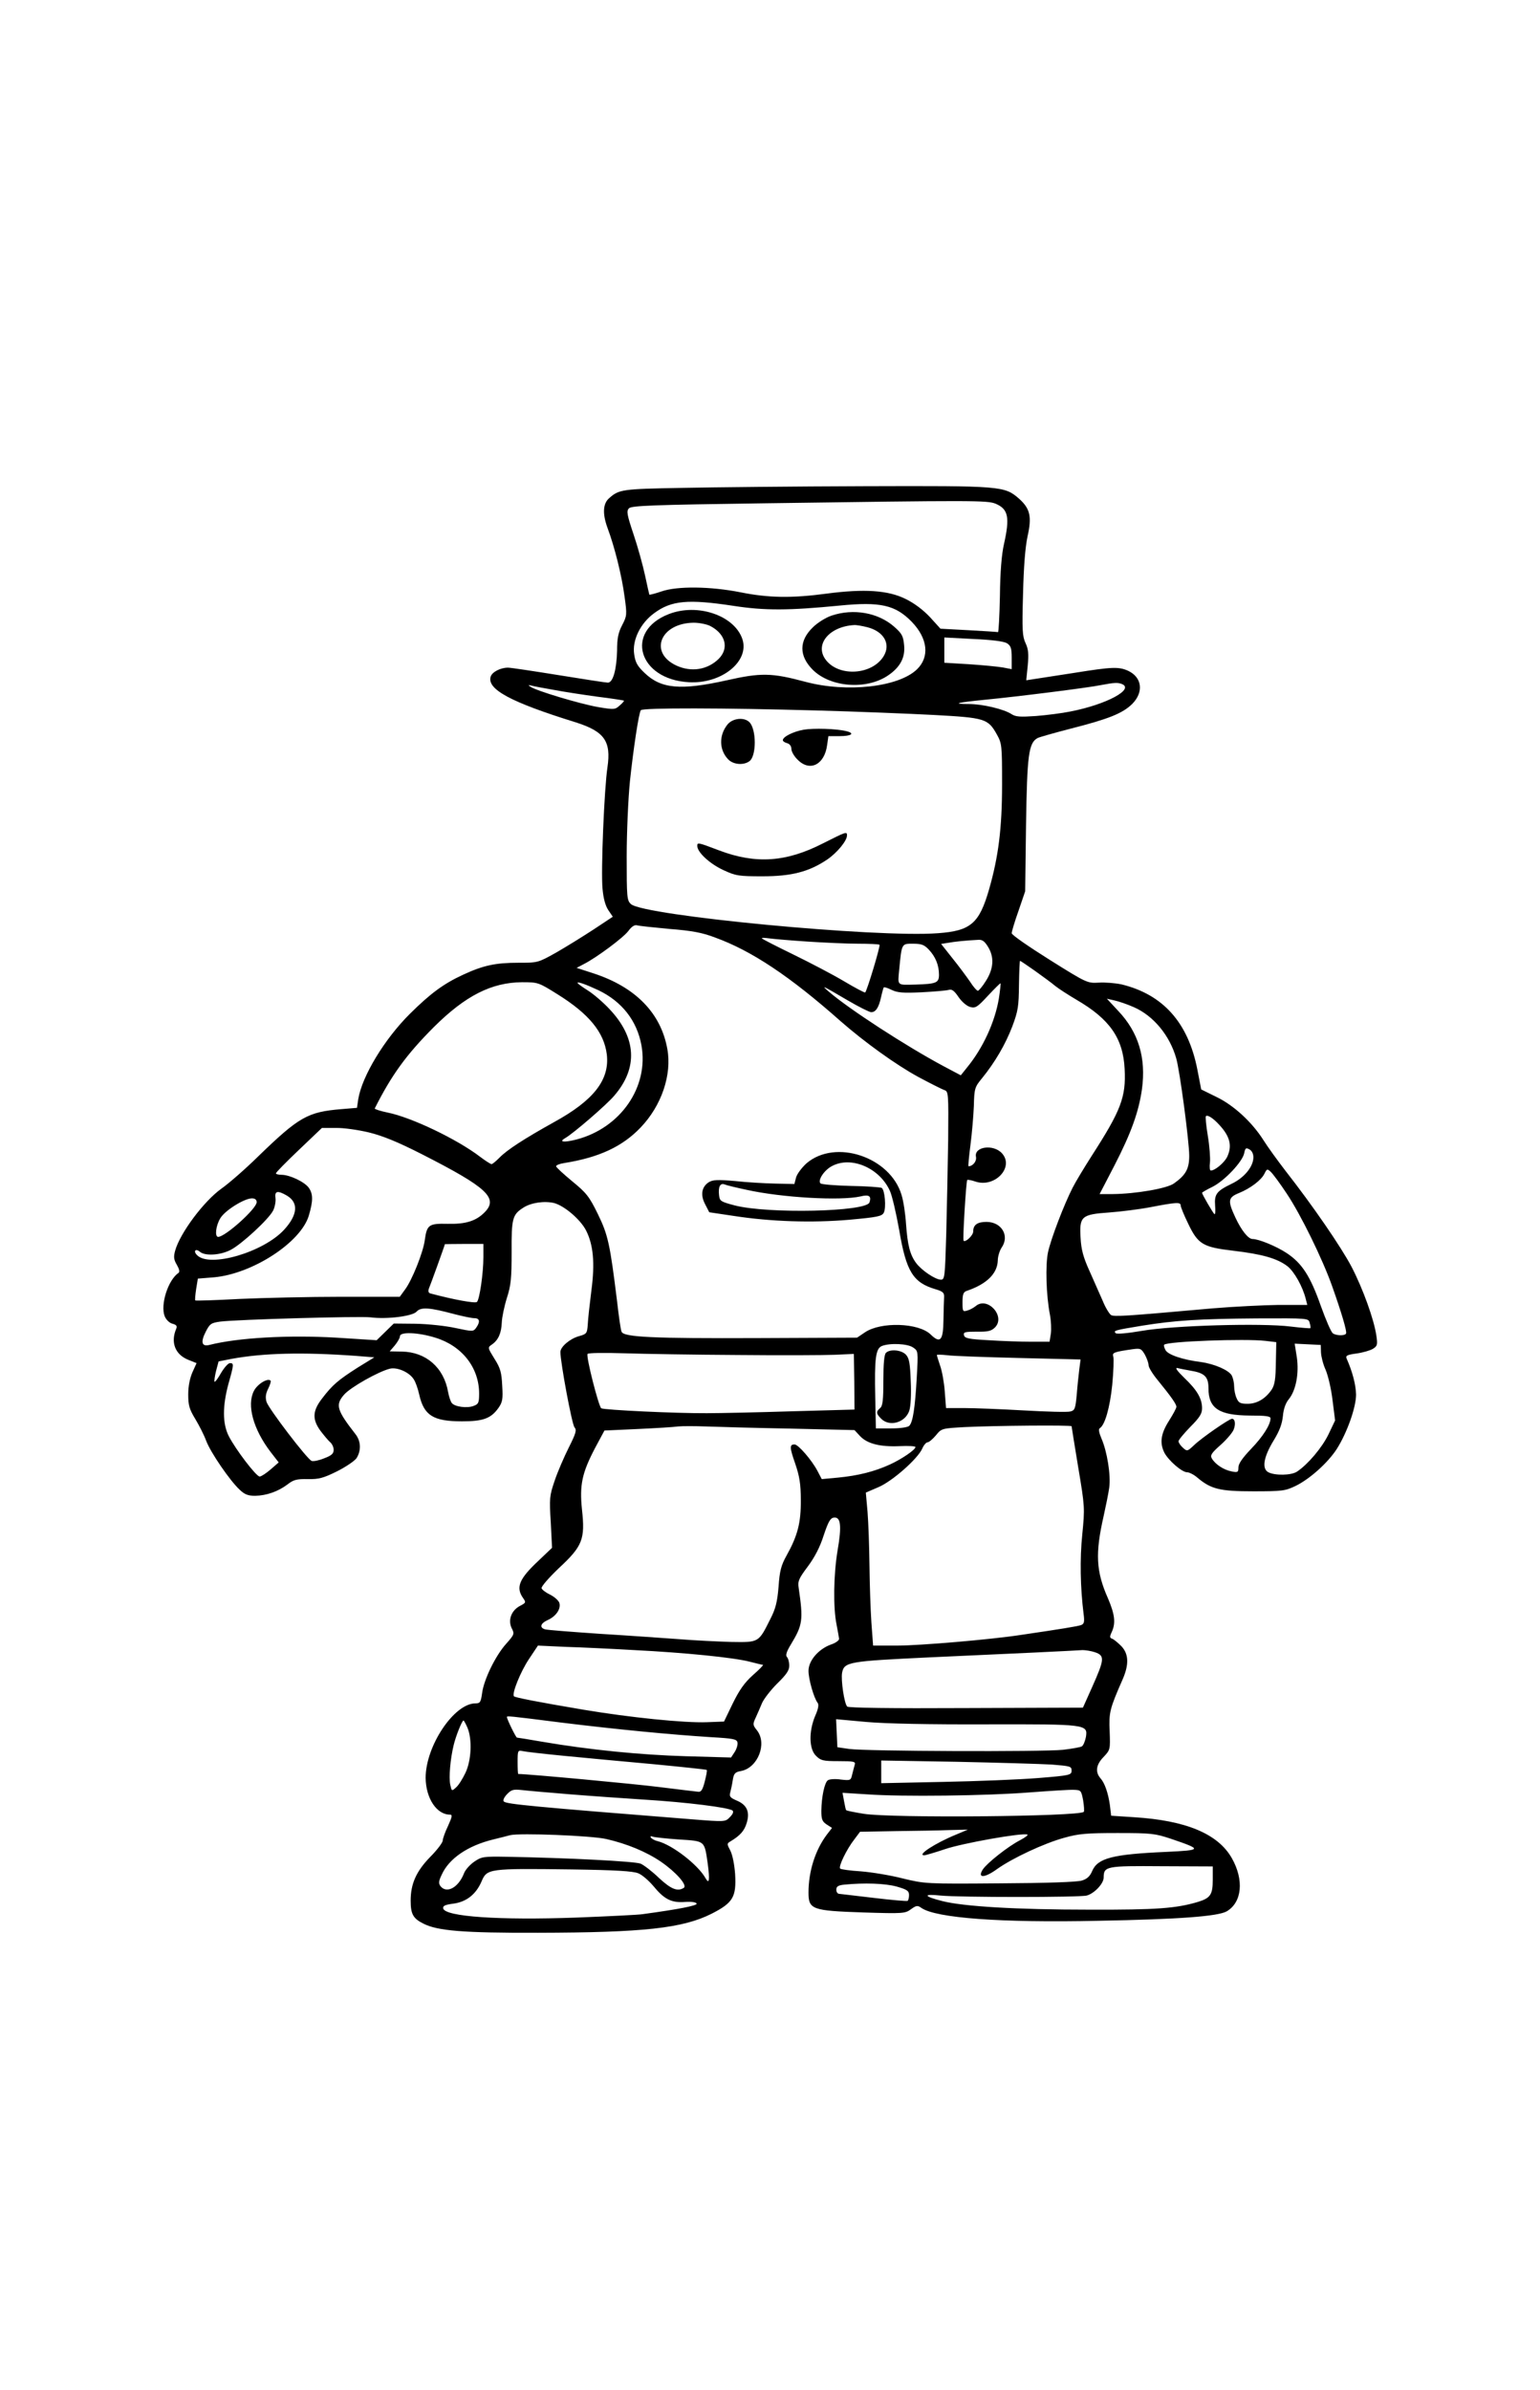 <?xml version="1.0" standalone="no"?>
<!DOCTYPE svg PUBLIC "-//W3C//DTD SVG 20010904//EN"
 "http://www.w3.org/TR/2001/REC-SVG-20010904/DTD/svg10.dtd">
<svg version="1.0" xmlns="http://www.w3.org/2000/svg"
 width="720pt" height="1117pt" viewBox="0 0 720 1117"
 preserveAspectRatio="xMidYMid meet">
<g transform="translate(0,1117) scale(0.1,-0.1)"
fill="#000000" stroke="none">
<path d="M3185 8890 c-276 -5 -291 -7 -337 -48 -29 -25 -32 -72 -8 -138 34
-91 67 -224 80 -322 12 -85 11 -90 -11 -133 -18 -34 -24 -61 -24 -119 -2 -89
-19 -150 -43 -150 -9 0 -113 16 -230 35 -118 19 -224 35 -237 35 -35 0 -74
-20 -81 -42 -18 -59 93 -119 396 -213 136 -43 168 -88 150 -211 -15 -99 -31
-487 -23 -567 4 -45 13 -79 27 -100 l21 -31 -89 -59 c-49 -32 -128 -81 -175
-108 -86 -48 -86 -48 -177 -48 -107 0 -164 -12 -259 -56 -91 -42 -152 -87
-248 -182 -119 -118 -224 -291 -242 -399 l-6 -41 -72 -6 c-159 -13 -199 -36
-391 -222 -59 -58 -136 -125 -170 -149 -83 -59 -194 -208 -217 -290 -8 -29 -7
-42 8 -67 11 -19 14 -32 8 -37 -50 -34 -86 -150 -65 -203 7 -17 23 -32 37 -35
18 -5 22 -11 17 -23 -27 -63 -6 -120 55 -145 l40 -16 -19 -42 c-12 -27 -20
-65 -20 -104 0 -51 5 -69 33 -115 18 -30 41 -75 51 -102 20 -54 112 -188 157
-229 23 -22 39 -28 72 -28 53 1 107 20 151 53 28 22 43 26 95 25 52 -1 73 5
136 36 42 21 83 49 92 62 22 35 21 79 -5 112 -88 113 -95 137 -53 185 31 35
161 108 214 121 34 8 90 -16 111 -49 9 -13 20 -45 26 -72 22 -98 66 -125 200
-125 98 0 135 13 170 62 19 27 22 41 18 104 -3 62 -8 82 -36 126 -32 52 -33
53 -12 67 30 21 44 53 46 103 1 25 12 77 24 115 19 59 22 92 22 215 -1 156 4
174 54 206 36 24 99 33 145 22 48 -13 123 -77 149 -128 34 -67 42 -152 25
-280 -8 -63 -16 -135 -17 -159 -3 -42 -5 -45 -41 -55 -43 -12 -87 -50 -87 -74
0 -48 54 -339 66 -352 11 -13 7 -27 -27 -95 -22 -44 -52 -113 -66 -155 -24
-70 -25 -83 -18 -194 l6 -119 -64 -61 c-90 -84 -106 -124 -72 -173 15 -21 14
-23 -13 -37 -41 -21 -58 -66 -40 -104 14 -27 13 -30 -25 -73 -50 -55 -105
-168 -113 -231 -6 -42 -9 -48 -31 -48 -100 0 -233 -199 -233 -348 1 -95 51
-172 114 -172 12 0 10 -10 -9 -52 -14 -29 -25 -60 -25 -69 0 -9 -26 -44 -59
-77 -65 -67 -91 -125 -91 -204 0 -62 11 -83 59 -107 66 -34 186 -44 536 -43
495 1 677 21 812 89 100 51 116 78 110 184 -3 44 -12 90 -22 110 -17 32 -17
34 0 44 45 27 65 49 76 86 16 52 1 85 -47 105 -30 13 -35 19 -30 37 3 12 9 38
12 59 5 31 11 37 39 42 78 15 123 128 74 190 -20 25 -20 29 -6 59 8 18 22 49
30 69 9 20 41 61 71 91 43 42 56 61 56 83 0 17 -5 35 -11 41 -7 7 -2 25 19 59
55 91 58 113 36 264 -5 31 1 44 43 100 32 43 57 91 74 145 21 63 31 81 47 83
33 5 38 -38 18 -153 -19 -114 -21 -267 -5 -346 6 -30 11 -60 12 -67 1 -7 -16
-20 -38 -27 -58 -21 -105 -75 -105 -123 0 -39 25 -127 43 -150 6 -8 3 -28 -12
-61 -30 -72 -29 -154 4 -186 22 -22 32 -25 105 -25 73 0 81 -2 76 -17 -3 -10
-8 -31 -12 -46 -6 -27 -8 -28 -53 -23 -25 4 -52 2 -60 -3 -16 -10 -30 -77 -31
-143 0 -40 4 -50 25 -64 l25 -16 -24 -31 c-55 -73 -86 -173 -86 -271 0 -79 16
-85 255 -93 188 -6 197 -5 224 15 25 18 31 19 49 6 68 -47 369 -70 827 -60
381 7 559 21 600 44 72 42 82 147 24 249 -65 114 -215 176 -457 191 l-107 7
-6 50 c-8 56 -24 103 -44 125 -25 29 -21 63 14 99 32 34 32 35 29 120 -4 89 0
105 61 244 30 69 28 118 -6 154 -16 16 -35 32 -43 35 -12 4 -13 9 -2 32 19 42
14 82 -18 157 -56 126 -60 210 -20 385 10 45 22 104 26 132 8 59 -10 169 -36
229 -12 28 -15 45 -8 49 24 15 47 96 58 202 6 63 8 122 5 132 -6 19 1 22 90
35 37 5 41 3 58 -26 9 -17 17 -39 17 -49 0 -10 19 -41 43 -70 61 -75 87 -111
87 -124 0 -7 -16 -36 -35 -66 -38 -60 -44 -103 -21 -149 20 -37 82 -91 106
-91 10 0 32 -11 48 -25 64 -54 105 -64 262 -64 135 0 149 2 197 25 66 32 151
108 193 173 48 76 90 194 90 254 -1 45 -16 105 -44 168 -6 14 2 18 46 24 29 4
64 14 77 22 21 13 22 20 16 61 -11 76 -63 220 -116 322 -49 93 -180 284 -310
450 -36 47 -82 110 -102 142 -54 85 -139 163 -220 202 l-71 35 -18 93 c-43
220 -161 351 -355 398 -29 6 -77 10 -106 8 -53 -3 -56 -2 -230 107 -97 61
-177 116 -177 124 0 7 14 55 32 105 l31 91 4 310 c5 327 12 383 54 406 10 5
78 24 151 43 181 46 246 72 291 116 55 55 47 124 -18 155 -44 20 -75 19 -250
-9 -83 -13 -167 -26 -188 -29 l-39 -6 7 69 c5 54 3 76 -10 104 -15 32 -17 61
-12 229 3 127 10 218 21 270 21 93 12 130 -39 176 -69 60 -79 61 -724 59 -322
-1 -707 -5 -856 -8z m1470 -74 c59 -25 67 -63 39 -188 -11 -47 -18 -133 -19
-243 -2 -93 -6 -169 -9 -169 -3 1 -65 5 -138 9 l-131 7 -49 54 c-32 34 -73 65
-114 85 -82 41 -194 48 -369 25 -163 -22 -273 -20 -402 6 -141 28 -297 30
-371 4 -29 -10 -54 -16 -56 -15 -1 2 -10 42 -20 89 -10 47 -34 134 -54 193
-31 93 -34 109 -21 122 12 12 117 16 629 23 987 14 1046 14 1085 -2z m-1227
-477 c148 -23 260 -22 497 1 191 19 261 3 338 -76 75 -78 84 -164 24 -222 -86
-83 -328 -110 -522 -58 -157 42 -207 43 -367 7 -215 -48 -307 -40 -384 34 -34
32 -44 50 -49 88 -10 65 29 145 94 192 80 59 158 66 369 34z m1280 -175 c18
-12 22 -23 22 -68 l0 -53 -42 8 c-24 4 -95 11 -158 15 l-115 7 0 59 0 59 135
-7 c89 -4 143 -11 158 -20z m536 -190 c63 -24 -70 -96 -240 -129 -39 -8 -111
-17 -161 -21 -73 -5 -94 -4 -114 9 -35 23 -135 47 -198 47 -84 0 -58 7 74 20
146 14 483 56 545 69 58 11 75 12 94 5z m-2654 -28 c47 -9 139 -23 205 -32 66
-8 121 -17 122 -18 2 -2 -7 -12 -20 -23 -21 -19 -25 -20 -102 -7 -84 15 -289
76 -315 95 -12 8 -11 9 5 5 11 -3 58 -12 105 -20z m1225 -96 c187 -5 435 -15
550 -21 239 -13 254 -17 295 -90 24 -43 25 -50 25 -234 0 -206 -17 -339 -61
-492 -46 -159 -86 -193 -239 -204 -287 -22 -1375 82 -1435 136 -19 17 -20 32
-20 222 0 112 7 270 15 351 16 150 41 318 51 333 7 12 392 11 819 -1z m-685
-1021 c103 -8 153 -17 213 -40 171 -62 350 -181 587 -391 112 -98 259 -204
364 -261 56 -30 110 -57 121 -61 19 -6 20 -13 18 -233 -2 -126 -6 -324 -9
-440 -6 -201 -7 -213 -25 -213 -26 0 -91 44 -116 78 -29 39 -40 85 -47 182 -3
47 -12 108 -21 136 -53 178 -309 263 -444 148 -22 -20 -44 -49 -49 -66 l-8
-31 -89 2 c-50 1 -135 6 -189 12 -83 7 -103 6 -123 -6 -33 -22 -39 -60 -16
-103 l19 -37 114 -17 c174 -27 367 -33 541 -18 131 12 152 16 161 33 12 23 5
107 -10 116 -6 3 -71 8 -144 9 -73 2 -137 7 -142 12 -14 14 17 62 54 81 90 48
223 -9 271 -117 10 -22 29 -104 43 -182 33 -195 65 -246 171 -277 33 -10 40
-16 39 -36 -1 -13 -2 -61 -3 -107 -1 -97 -15 -112 -60 -68 -57 55 -233 60
-307 10 l-37 -25 -461 -2 c-493 -2 -631 4 -640 30 -4 8 -13 72 -21 142 -33
267 -42 310 -90 408 -40 82 -54 99 -120 153 -41 34 -75 65 -75 70 0 5 17 12
38 15 163 26 272 77 357 166 98 102 147 247 125 367 -30 168 -149 289 -344
353 l-80 26 34 18 c59 30 186 124 209 156 14 19 28 28 39 25 9 -3 78 -10 152
-17z m645 -59 c77 -5 183 -10 236 -10 53 0 98 -2 101 -5 5 -5 -58 -214 -67
-223 -2 -2 -46 21 -98 52 -52 31 -159 87 -237 125 -78 38 -145 72 -148 76 -3
3 12 3 33 0 22 -3 103 -10 180 -15z m844 -24 c30 -48 27 -102 -9 -159 -16 -26
-34 -47 -38 -47 -5 0 -22 19 -37 43 -16 23 -52 72 -82 109 l-53 67 32 5 c32 6
83 11 140 14 20 2 31 -6 47 -32z m-277 -13 c32 -34 48 -73 48 -118 0 -38 -12
-43 -110 -46 -88 -2 -83 -7 -76 69 12 125 11 122 65 122 39 0 52 -5 73 -27z
m497 -100 c36 -26 79 -57 94 -70 16 -13 61 -42 100 -65 155 -90 218 -180 225
-323 7 -132 -17 -194 -155 -408 -35 -55 -75 -121 -88 -147 -40 -78 -102 -240
-115 -301 -13 -59 -9 -203 9 -294 5 -27 7 -67 4 -87 l-6 -38 -86 0 c-47 0
-136 3 -198 7 -94 5 -112 9 -116 23 -4 15 4 17 60 17 52 -1 68 3 85 20 51 52
-36 147 -91 99 -9 -7 -26 -17 -38 -20 -22 -7 -23 -4 -23 39 0 35 4 47 18 52
95 32 145 81 147 143 0 19 9 47 18 60 38 55 0 120 -71 120 -43 0 -62 -14 -62
-45 0 -18 -36 -52 -45 -43 -5 5 12 278 17 284 3 2 19 -1 37 -7 91 -32 184 66
126 131 -40 45 -132 32 -122 -16 4 -21 -15 -44 -35 -44 -2 0 2 44 9 98 7 53
14 136 16 183 2 82 4 89 38 130 61 75 110 159 142 243 27 72 30 94 31 193 1
62 3 113 5 113 2 0 33 -21 70 -47z m-2233 -109 c148 -92 218 -178 231 -281 14
-119 -61 -215 -247 -317 -142 -79 -220 -130 -255 -166 -16 -16 -32 -30 -37
-30 -4 0 -28 15 -53 34 -107 82 -322 185 -433 207 -34 7 -61 16 -60 19 78 155
147 251 277 381 147 146 269 208 412 209 75 0 77 -1 165 -56z m191 19 c111
-53 181 -143 202 -258 35 -194 -97 -386 -304 -440 -59 -15 -85 -12 -52 7 36
20 194 156 229 198 112 130 104 271 -23 405 -28 30 -73 69 -100 86 -27 17 -49
33 -49 36 0 7 39 -7 97 -34z m1873 -39 c-18 -109 -74 -232 -150 -324 l-28 -35
-83 44 c-172 92 -439 265 -534 347 -37 32 -34 31 87 -40 53 -31 103 -56 111
-56 21 0 35 20 46 69 5 23 11 44 13 47 3 2 19 -3 37 -12 27 -13 53 -15 140
-11 58 3 115 8 126 11 15 5 26 -3 47 -34 16 -23 39 -42 55 -46 24 -6 33 0 82
53 31 33 57 59 59 58 1 -1 -2 -33 -8 -71z m632 -41 c91 -40 167 -132 197 -238
17 -57 61 -390 61 -456 0 -61 -16 -90 -71 -129 -32 -24 -180 -49 -286 -50
l-62 0 69 133 c79 153 114 252 129 357 20 146 -16 266 -111 366 l-53 57 35 -8
c19 -4 61 -18 92 -32z m399 -550 c51 -55 61 -100 35 -152 -15 -27 -56 -61 -75
-61 -5 0 -7 17 -4 38 2 20 -2 76 -10 124 -8 48 -12 90 -9 92 7 8 34 -9 63 -41z
m-3976 -35 c65 -16 134 -44 250 -103 302 -154 357 -204 290 -271 -40 -40 -88
-55 -172 -53 -88 2 -97 -4 -107 -76 -7 -56 -60 -189 -93 -232 l-24 -33 -273 0
c-150 0 -364 -5 -476 -10 -111 -6 -204 -9 -207 -7 -2 3 0 26 4 53 l8 49 75 6
c180 16 407 163 444 289 20 68 20 100 0 129 -20 28 -88 60 -126 61 -16 0 -28
3 -28 7 0 4 48 53 108 110 l107 102 65 0 c35 1 105 -9 155 -21z m4135 -116 c0
-44 -43 -96 -102 -124 -70 -34 -81 -48 -77 -102 2 -24 1 -42 -3 -40 -6 4 -58
93 -58 100 0 2 22 15 49 28 57 29 140 117 148 157 5 24 8 27 24 18 12 -6 19
-21 19 -37z m156 -170 c65 -97 167 -305 212 -432 43 -121 71 -214 65 -222 -6
-11 -45 -10 -61 1 -8 4 -33 62 -57 129 -49 139 -88 199 -159 246 -48 32 -131
66 -160 66 -20 0 -52 40 -80 100 -37 79 -35 94 17 115 54 22 105 61 119 91 11
22 13 23 29 8 10 -9 44 -55 75 -102z m-2526 18 c167 -37 440 -52 533 -31 40
10 52 2 42 -28 -14 -44 -475 -54 -630 -14 -64 17 -70 20 -73 46 -5 41 5 60 26
52 9 -4 55 -15 102 -25z m-2149 -27 c56 -33 51 -90 -13 -160 -97 -105 -347
-178 -406 -119 -20 19 -8 34 13 16 24 -20 95 -16 143 9 51 26 178 143 199 184
8 16 13 43 11 58 -5 34 10 37 53 12z m-141 -31 c0 -30 -147 -162 -180 -162
-17 0 -11 53 10 87 21 36 112 93 148 93 14 0 22 -6 22 -18z m4320 -15 c0 -7
15 -44 34 -83 47 -99 69 -112 214 -129 133 -16 202 -35 251 -72 32 -25 72 -96
86 -154 l7 -27 -134 0 c-73 -1 -212 -8 -308 -16 -416 -37 -461 -40 -476 -31
-8 6 -26 35 -38 65 -13 30 -41 93 -62 140 -30 66 -39 101 -42 156 -6 100 4
109 134 118 54 4 142 15 194 25 119 23 140 24 140 8z m-3260 -241 c0 -77 -18
-198 -30 -210 -8 -8 -111 11 -219 40 -8 3 -10 10 -6 22 6 13 75 204 75 208 0
0 41 1 90 1 l90 0 0 -61z m-136 -267 c39 -10 81 -19 94 -19 25 0 28 -17 8 -45
-13 -18 -16 -18 -96 -1 -45 10 -129 19 -186 20 l-103 1 -40 -39 -40 -39 -188
12 c-225 13 -460 0 -594 -34 -36 -9 -42 13 -17 62 19 37 25 41 67 47 77 10
653 26 703 20 76 -10 197 5 216 27 20 22 61 19 176 -12z m3999 -41 c4 -12 5
-23 3 -25 -1 -1 -43 2 -92 8 -135 17 -550 5 -694 -20 -70 -12 -119 -16 -124
-11 -12 12 -4 14 124 35 155 25 268 32 536 34 241 1 242 1 247 -21z m-4088
-69 c125 -38 205 -140 205 -261 0 -43 -3 -50 -26 -58 -30 -12 -89 -4 -102 14
-5 6 -13 29 -17 51 -20 115 -104 187 -216 189 l-57 1 24 28 c13 16 24 35 24
43 0 21 85 18 165 -7z m3881 -15 l51 -6 -2 -97 c-1 -74 -5 -102 -19 -124 -29
-43 -69 -67 -113 -67 -33 0 -42 4 -51 25 -7 14 -12 40 -12 56 0 17 -5 39 -11
51 -14 25 -80 54 -144 63 -87 11 -154 34 -166 56 -6 11 -9 23 -6 25 15 16 379
29 473 18z m-1647 -31 c24 -16 24 -17 17 -142 -8 -141 -18 -207 -35 -224 -7
-7 -42 -12 -84 -12 l-72 0 -3 145 c-4 182 2 228 31 240 38 15 121 11 146 -7z
m1907 -23 c1 -20 10 -56 22 -82 11 -26 26 -89 32 -141 l12 -95 -31 -65 c-30
-62 -96 -140 -147 -174 -27 -18 -103 -19 -134 -3 -32 17 -22 72 25 149 27 44
39 76 43 114 3 34 13 61 28 79 33 41 48 120 37 196 l-10 63 61 -3 61 -3 1 -35z
m-4514 -16 l88 -7 -78 -48 c-91 -58 -118 -81 -166 -144 -45 -58 -47 -97 -8
-151 16 -21 36 -45 45 -53 9 -7 17 -24 17 -36 0 -18 -10 -27 -45 -40 -24 -10
-50 -15 -58 -12 -21 8 -201 244 -211 276 -6 21 -4 38 8 62 9 18 14 35 11 37
-13 14 -62 -16 -78 -48 -34 -66 -3 -179 78 -285 l38 -49 -38 -33 c-21 -18 -44
-33 -51 -33 -16 0 -113 127 -145 190 -29 58 -29 139 -1 243 26 92 26 97 7 97
-8 0 -26 -20 -41 -45 -14 -25 -28 -44 -31 -42 -2 3 1 25 7 50 l12 45 61 12
c148 27 329 32 579 14z m1788 4 c201 -2 405 -1 454 1 l88 4 2 -130 1 -130
-290 -8 c-159 -5 -339 -9 -400 -9 -143 -1 -481 15 -494 23 -12 8 -72 242 -64
254 3 5 77 6 172 3 91 -3 330 -7 531 -8z m1314 -14 l288 -7 -6 -46 c-3 -25 -9
-79 -12 -119 -6 -65 -9 -73 -30 -78 -13 -4 -111 -1 -218 5 -106 6 -232 11
-278 11 l-85 0 -6 78 c-3 42 -13 97 -22 121 -8 24 -15 46 -15 49 0 2 21 2 48
-1 26 -4 177 -9 336 -13z m801 -59 c67 -11 85 -28 85 -83 0 -94 50 -126 193
-127 75 0 97 -3 97 -13 0 -30 -36 -86 -91 -143 -40 -42 -59 -69 -59 -86 0 -23
-3 -25 -32 -19 -37 7 -76 33 -92 60 -9 15 -3 25 41 64 29 26 56 58 61 72 10
26 6 50 -8 50 -13 0 -143 -90 -177 -123 -32 -30 -33 -30 -53 -12 -11 10 -20
23 -20 30 0 6 25 36 55 67 44 44 55 62 55 87 0 45 -23 85 -83 142 -34 33 -45
49 -32 46 11 -3 38 -8 60 -12z m-1870 -271 l300 -7 26 -28 c34 -36 94 -51 185
-47 41 2 74 0 74 -4 0 -13 -65 -57 -120 -82 -72 -33 -149 -52 -242 -61 l-76
-7 -20 38 c-26 50 -90 124 -107 124 -24 0 -24 -13 3 -90 20 -59 26 -95 26
-170 1 -106 -15 -167 -67 -260 -25 -45 -32 -71 -37 -145 -6 -72 -14 -103 -38
-150 -56 -112 -53 -110 -184 -108 -62 2 -171 7 -243 13 -71 5 -238 17 -370 25
-132 9 -248 18 -257 21 -27 8 -21 28 12 43 39 17 64 53 55 81 -4 11 -23 28
-43 38 -19 9 -38 23 -40 30 -2 8 34 49 81 94 111 103 123 135 108 273 -12 116
0 172 62 290 l43 80 154 7 c85 4 171 9 190 12 19 2 78 2 130 0 52 -2 230 -7
395 -10z m1315 11 c0 -2 14 -89 31 -192 31 -184 31 -191 19 -313 -12 -115 -9
-251 6 -371 5 -38 3 -47 -11 -53 -16 -6 -104 -20 -281 -46 -143 -22 -475 -50
-579 -50 l-113 0 -8 108 c-4 59 -8 179 -9 267 -1 88 -5 201 -9 250 l-8 90 58
25 c65 27 185 133 206 181 7 16 18 29 25 29 6 0 24 15 39 33 26 32 28 32 133
38 140 7 501 10 501 4z m-2045 -1046 c239 -12 465 -35 539 -54 31 -8 60 -15
63 -15 4 0 -17 -22 -47 -48 -39 -35 -63 -69 -94 -132 l-41 -85 -80 -3 c-106
-4 -359 22 -575 58 -225 38 -320 57 -327 63 -11 12 30 114 70 174 l42 63 130
-6 c71 -2 216 -9 320 -15z m2154 -10 c47 -16 45 -33 -13 -163 l-43 -96 -546
-2 c-354 -2 -549 1 -556 7 -14 14 -30 124 -24 158 10 51 31 54 409 72 381 17
674 31 715 34 14 0 40 -4 58 -10z m-2493 -329 c260 -32 510 -56 699 -68 104
-6 120 -9 123 -25 2 -10 -4 -30 -13 -44 l-17 -26 -212 6 c-211 6 -450 30 -667
67 -64 11 -119 20 -122 20 -5 0 -47 86 -47 96 0 6 4 6 256 -26z m1984 -8 c471
1 476 0 467 -59 -4 -20 -12 -40 -19 -44 -6 -4 -46 -11 -88 -16 -95 -10 -926
-7 -1000 4 l-55 8 -3 65 -3 66 143 -13 c90 -8 297 -12 558 -11z m-2424 -17
c22 -54 18 -151 -10 -210 -13 -27 -32 -58 -44 -68 -20 -18 -20 -18 -27 13 -7
34 0 119 16 185 10 42 39 115 46 115 2 0 11 -16 19 -35z m449 -130 c94 -9 282
-27 418 -39 136 -13 249 -25 251 -27 3 -2 -2 -26 -9 -54 -10 -39 -17 -50 -31
-48 -11 1 -93 11 -182 22 -118 15 -614 61 -659 61 -2 0 -3 25 -3 56 0 53 1 56
23 51 12 -3 99 -13 192 -22z m2283 -41 c85 -7 92 -8 92 -28 0 -21 -7 -23 -157
-35 -87 -7 -287 -15 -445 -18 l-288 -6 0 53 0 53 353 -6 c193 -4 394 -10 445
-13z m-2253 -139 c99 -8 257 -19 350 -25 195 -12 395 -37 410 -51 6 -6 1 -17
-13 -31 -21 -22 -23 -22 -174 -10 -744 59 -868 71 -882 83 -6 5 0 19 14 34 21
22 30 24 69 20 25 -3 127 -12 226 -20z m2399 -28 c4 -26 6 -50 3 -54 -23 -22
-901 -30 -1029 -9 -43 7 -79 14 -82 17 -2 2 -6 21 -10 43 l-7 38 113 -7 c163
-12 565 -7 763 9 94 7 186 13 205 12 34 -1 35 -3 44 -49z m-596 -161 c-95 -39
-183 -96 -147 -96 6 0 50 13 98 29 79 27 358 77 384 68 6 -2 -9 -13 -33 -26
-57 -29 -155 -107 -175 -137 -27 -42 8 -41 67 2 72 51 219 120 314 146 67 19
105 22 249 22 158 0 175 -2 250 -27 147 -50 146 -53 -21 -61 -253 -11 -322
-29 -348 -90 -10 -24 -24 -37 -48 -44 -20 -7 -170 -12 -383 -13 -347 -3 -351
-2 -455 23 -58 15 -145 29 -195 33 -49 3 -93 9 -97 13 -9 9 30 90 66 136 l27
36 167 3 c92 1 205 3 252 5 l85 2 -57 -24z m-1633 -20 c96 -22 186 -59 255
-106 70 -48 125 -110 107 -122 -29 -19 -60 -6 -116 46 -31 30 -70 60 -86 67
-28 11 -344 27 -621 32 -114 2 -122 1 -157 -23 -20 -14 -42 -38 -48 -55 -26
-66 -80 -95 -109 -60 -10 13 -10 23 5 54 34 76 122 136 241 165 33 8 68 17 79
20 44 11 381 -2 450 -18z m339 -2 c124 -8 119 -4 135 -114 10 -77 7 -98 -11
-66 -35 62 -155 155 -223 172 -14 3 -28 11 -32 17 -4 6 0 8 9 4 9 -3 64 -9
122 -13z m2496 -189 c0 -69 -11 -85 -70 -103 -101 -30 -192 -37 -505 -36 -345
0 -591 15 -689 40 -88 22 -93 35 -10 26 90 -9 651 -9 685 0 36 10 79 56 79 84
0 53 12 55 271 53 l239 -1 0 -63z m-2686 31 c18 -7 50 -35 71 -60 50 -61 84
-79 148 -74 29 2 52 -1 54 -8 3 -9 -83 -26 -252 -49 -16 -3 -156 -10 -310 -16
-360 -13 -615 4 -623 43 -2 12 9 17 47 22 61 8 106 43 132 103 26 61 31 62
422 57 207 -3 286 -8 311 -18z m1208 -62 c49 -14 58 -20 58 -40 0 -12 -3 -25
-7 -27 -5 -2 -75 4 -158 14 -82 10 -156 18 -162 19 -7 0 -13 9 -13 19 0 15 8
21 38 24 93 9 189 6 244 -9z"/>
<path d="M3126 8300 c-207 -81 -141 -305 94 -318 153 -9 285 97 251 201 -37
111 -210 170 -345 117z m194 -55 c72 -37 90 -104 40 -154 -52 -51 -127 -63
-196 -32 -132 60 -78 199 79 201 26 0 61 -7 77 -15z"/>
<path d="M3887 8293 c-26 -9 -65 -33 -86 -54 -66 -63 -66 -134 -1 -199 82 -82
250 -95 351 -27 57 38 82 84 76 142 -4 43 -10 54 -46 86 -75 66 -190 87 -294
52z m168 -54 c78 -20 111 -79 76 -136 -54 -87 -207 -97 -269 -18 -56 71 13
157 131 164 10 1 38 -4 62 -10z"/>
<path d="M3401 7784 c-40 -50 -39 -117 2 -161 23 -26 73 -31 101 -10 33 24 33
148 0 182 -25 25 -79 19 -103 -11z"/>
<path d="M3757 7760 c-49 -9 -97 -33 -97 -49 0 -5 9 -11 20 -14 12 -3 20 -14
20 -27 0 -12 13 -35 30 -51 57 -57 125 -22 137 69 l6 42 53 0 c55 0 72 13 32
23 -47 12 -155 15 -201 7z"/>
<path d="M3848 7229 c-172 -88 -314 -98 -486 -33 -100 38 -102 38 -102 21 0
-30 59 -84 122 -113 58 -27 72 -29 183 -29 136 0 217 21 302 78 47 32 93 88
93 113 0 19 -3 18 -112 -37z"/>
<path d="M4142 4848 c-8 -8 -12 -51 -12 -129 0 -91 -3 -119 -15 -129 -20 -17
-19 -26 5 -50 39 -39 112 -18 131 37 7 21 10 77 7 138 -3 84 -7 107 -22 124
-21 23 -75 28 -94 9z"/>
</g>
</svg>
